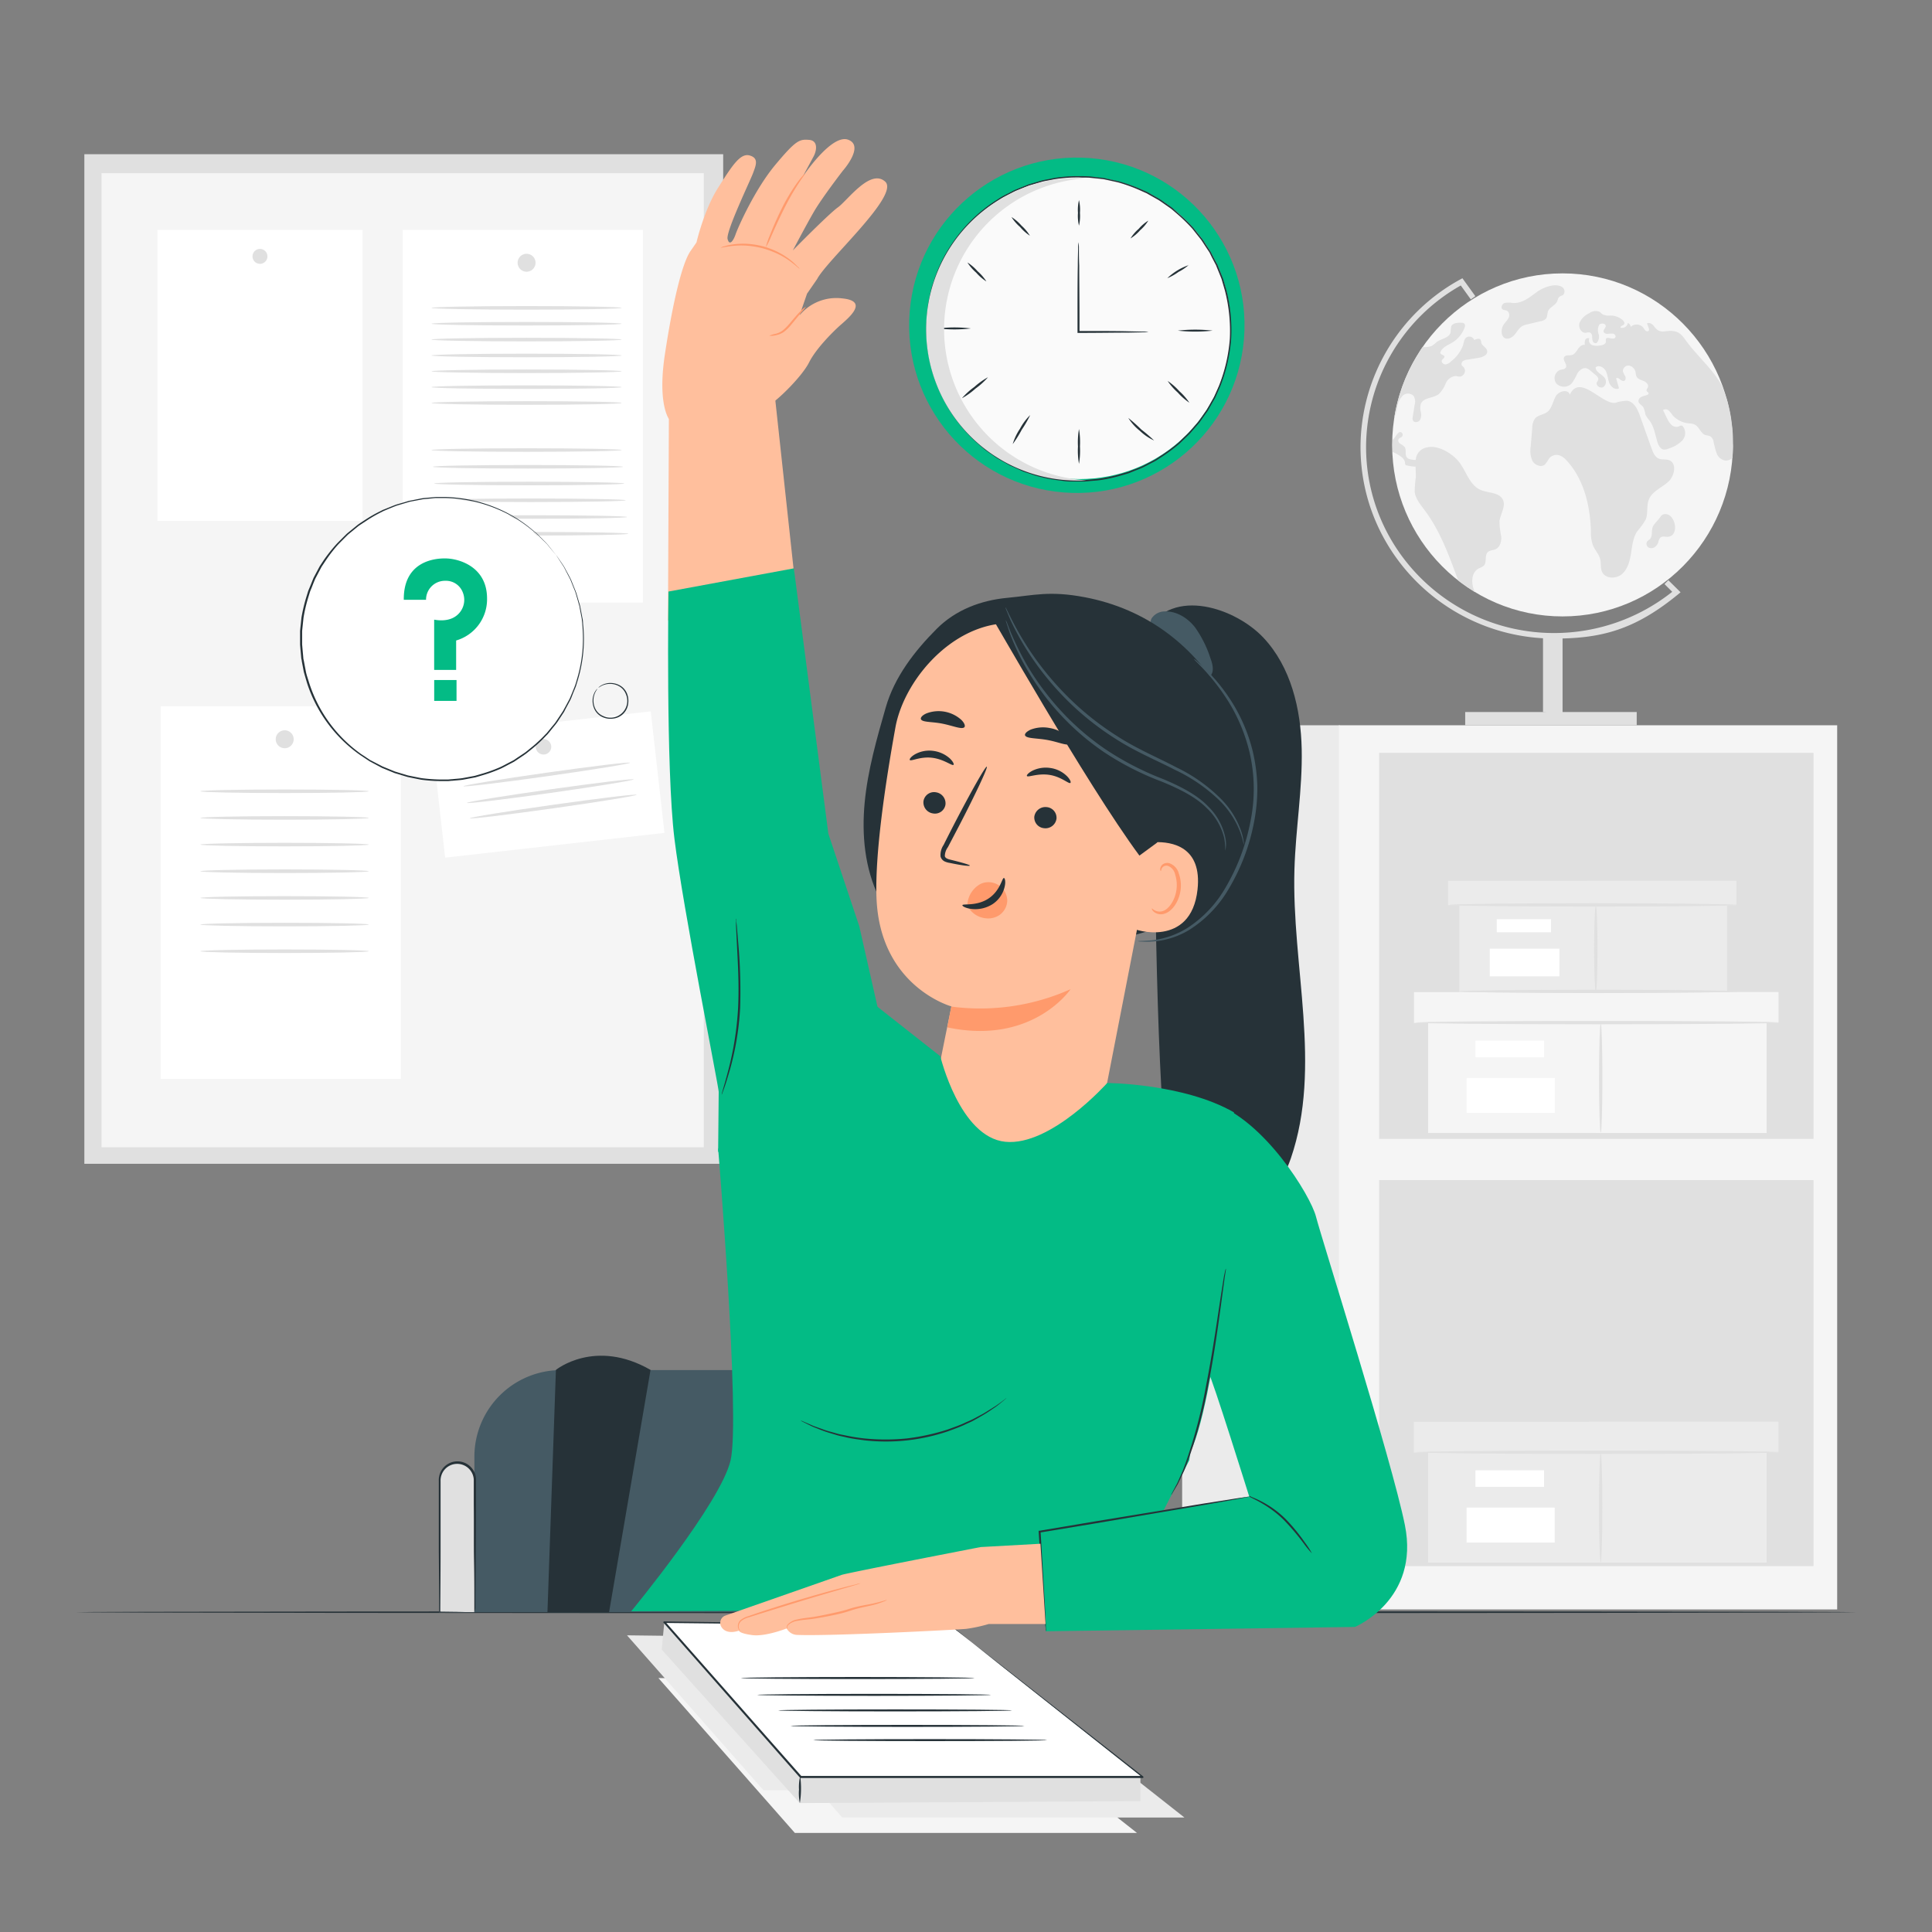 <svg xmlns="http://www.w3.org/2000/svg" viewBox="0 0 500 500"><rect x="0" y="0" width="500" height="500" fill="#808080" stroke="none"/><g id="freepik--background-complete--inject-44"><rect x="305.94" y="187.7" width="40.79" height="228.82" style="fill:#ebebeb"></rect><rect x="346.49" y="187.7" width="128.97" height="228.82" style="fill:#f5f5f5"></rect><rect x="356.91" y="194.84" width="112.43" height="99.9" style="fill:#e0e0e0"></rect><rect x="356.91" y="305.41" width="112.43" height="99.9" style="fill:#e0e0e0"></rect><polygon points="369.6 264.73 369.6 293.21 411.25 293.21 457.19 293.21 457.19 264.73 369.6 264.73" style="fill:#f5f5f5"></polygon><polygon points="365.93 256.77 365.93 264.73 460.25 264.73 460.25 256.77 411.25 256.77 365.93 256.77" style="fill:#f5f5f5"></polygon><polygon points="413.09 293.21 457.19 293.21 457.19 264.73 460.25 264.73 460.25 256.77 411.25 256.77 411.25 263.99 413.09 293.21" style="fill:#f5f5f5"></polygon><rect x="381.85" y="269.32" width="17.76" height="4.29" style="fill:#fff"></rect><rect x="379.56" y="278.97" width="22.81" height="9.05" style="fill:#fff"></rect><path d="M461,264.65c0,.24-21.18.44-47.3.44s-47.3-.2-47.3-.44,21.17-.43,47.3-.43S461,264.41,461,264.65Z" style="fill:#e0e0e0"></path><path d="M414.27,293.1c-.24,0-.44-6.31-.44-14.1s.2-14.11.44-14.11.43,6.32.43,14.11S414.51,293.1,414.27,293.1Z" style="fill:#e0e0e0"></path><polygon points="369.59 375.92 369.59 404.4 411.24 404.4 457.18 404.4 457.18 375.92 369.59 375.92" style="fill:#ebebeb"></polygon><polygon points="365.91 367.96 365.91 375.92 460.24 375.92 460.24 367.96 411.24 367.96 365.91 367.96" style="fill:#ebebeb"></polygon><polygon points="413.07 404.4 457.18 404.4 457.18 375.92 460.24 375.92 460.24 367.96 411.24 367.96 411.24 375.19 413.07 404.4" style="fill:#ebebeb"></polygon><rect x="381.84" y="380.51" width="17.76" height="4.29" style="fill:#fff"></rect><rect x="379.55" y="390.16" width="22.81" height="9.05" style="fill:#fff"></rect><path d="M461,375.84c0,.24-21.18.44-47.3.44s-47.3-.2-47.3-.44,21.17-.43,47.3-.43S461,375.6,461,375.84Z" style="fill:#e0e0e0"></path><path d="M414.26,404.3c-.24,0-.44-6.32-.44-14.11s.2-14.1.44-14.1.43,6.31.43,14.1S414.5,404.3,414.26,404.3Z" style="fill:#e0e0e0"></path><polygon points="377.68 234.25 377.68 256.77 410.6 256.77 446.92 256.77 446.92 234.25 377.68 234.25" style="fill:#ebebeb"></polygon><polygon points="374.77 227.96 374.77 234.25 449.34 234.25 449.34 227.96 410.6 227.96 374.77 227.96" style="fill:#ebebeb"></polygon><polygon points="412.06 256.77 446.92 256.77 446.92 234.25 449.34 234.25 449.34 227.96 410.6 227.96 410.6 233.67 412.06 256.77" style="fill:#ebebeb"></polygon><rect x="387.36" y="237.88" width="14.04" height="3.39" style="fill:#fff"></rect><rect x="385.55" y="245.51" width="18.03" height="7.16" style="fill:#fff"></rect><path d="M449.9,234.19c0,.24-16.74.43-37.39.43s-37.4-.19-37.4-.43,16.74-.44,37.4-.44S449.9,234,449.9,234.19Z" style="fill:#e0e0e0"></path><path d="M413,256.68c-.24,0-.44-5-.44-11.15s.2-11.15.44-11.15.43,5,.43,11.15S413.23,256.68,413,256.68Z" style="fill:#e0e0e0"></path><path d="M449.7,256.57c0,.24-16.12.44-36,.44s-36-.2-36-.44,16.11-.43,36-.43S449.7,256.33,449.7,256.57Z" style="fill:#e0e0e0"></path><polygon points="404.39 184.98 399.33 184.27 399.33 163.97 404.39 164.68 404.39 184.98" style="fill:#e0e0e0"></polygon><path d="M402.21,165.26c-27.63,0-50.11-22.24-50.11-49.58a49.55,49.55,0,0,1,25.81-43.36l.56-.31,3.35,4.64-1.17.84-2.6-3.61a48.12,48.12,0,0,0-24.51,41.8c0,26.55,21.83,48.15,48.67,48.15a49.13,49.13,0,0,0,30.56-10.67l-2-2,1-1,3.16,3.12-.61.51C423,163.08,414.33,165.26,402.21,165.26Z" style="fill:#e0e0e0"></path><rect x="379.19" y="184.27" width="44.39" height="3.43" style="fill:#e0e0e0"></rect><ellipse cx="404.38" cy="115.14" rx="44.09" ry="44.39" style="fill:#f5f5f5"></ellipse><path d="M388.06,134.92c.23-1.93,1.73-3.89.87-5.63-1-1.95-3.8-1.64-5.78-2.51-2.78-1.22-3.64-4.66-5.45-7.1-1.63-2.18-5.42-4.57-8.31-3.91a3.52,3.52,0,0,0-3,3.26l-.26,0c-.78-.08-1.68-.12-2.11-.76s0-1.86-.51-2.59a4,4,0,0,0-1.11-.82c-.37-.27-.69-.77-.46-1.18s.67-.41.92-.72a.71.71,0,0,0,0-.87c-.79-1-1.68,1-2.12,1.43a3.46,3.46,0,0,1-.35.33h0a1.94,1.94,0,0,0,0,.24c0,.26,0,.53,0,.8s0,.53,0,.79,0,.43,0,.65,0,.43,0,.64a7.46,7.46,0,0,1,1.36.67c.85.5,1.81,1.15,1.87,2.14a.75.75,0,0,0,.09.47.61.61,0,0,0,.41.21,12,12,0,0,0,2.24.31c0,.89.07,1.82.06,2.7a30.54,30.54,0,0,0-.3,3.8c.2,1.78,1.44,3.25,2.52,4.69,4.12,5.49,6.34,11.8,8.74,18.25h0c.45.36,1.09.83,1.55,1.16s.69.49,1.07.74.7.46,1.08.7.32.22.59.38c0-.08,0,0,0,0-1-2.12-1-5.07,1.11-6.12a4.94,4.94,0,0,0,1.18-.63c.93-.87.17-2.69,1.1-3.57.52-.48,1.34-.45,2-.74,1.17-.54,1.55-2,1.46-3.32A19.7,19.7,0,0,1,388.06,134.92Z" style="fill:#e0e0e0"></path><path d="M363,102.43a2,2,0,0,1,2.88.09,3,3,0,0,1,.23,2.26c-.16,1-.32,2.06-.49,3.09a1.63,1.63,0,0,0,.05.93c.3.66,1.38.53,1.79-.06a2.83,2.83,0,0,0,.26-2.09,4,4,0,0,1,0-2.15c.7-1.66,3.17-1.41,4.61-2.49a7.86,7.86,0,0,0,1.82-2.77,3.07,3.07,0,0,1,2.53-1.92c.38,0,.75.15,1.12.14a1.5,1.5,0,0,0,1-2.43,2.89,2.89,0,0,1-.49-.5.91.91,0,0,1,.35-1.1,2.6,2.6,0,0,1,1.17-.37l2.82-.45c1-.16,2.38-.7,2.23-1.74s-1.35-1.3-1.53-2.19a2.85,2.85,0,0,0-.12-.66c-.28-.57-1.14-.34-1.69,0a1.37,1.37,0,0,0-2.07-.67c-.56.46-.63,1.27-.83,2a9.46,9.46,0,0,1-3.06,4.13,2.5,2.5,0,0,1-1.48.83c-.58,0-1.19-.59-.93-1.1.19-.35.69-.55.64-.94s-.92-.45-1.09-.92c.34-1.38,1.92-2,3.13-2.69a7.65,7.65,0,0,0,3.21-3.94,1,1,0,0,0,0-.81c-.18-.35-.65-.4-1.05-.4-.93,0-2.1.11-2.44,1a10.45,10.45,0,0,0-.16,1.49c-.33,1.45-2.32,1.61-3.53,2.47a9.29,9.29,0,0,1-1.37,1.06,4.8,4.8,0,0,1-1.85.3c-.11,0-.4,0-.51,0-.38.53-.69,1-1,1.57s-.72,1.17-1.05,1.74a43.27,43.27,0,0,0-3.74,8.55c-.35,1-.64,2.17-.9,3.25s-.45,2.09-.63,3.2a12.14,12.14,0,0,0,.79-2.78A5.15,5.15,0,0,1,363,102.43Z" style="fill:#e0e0e0"></path><path d="M400.08,82.49c.42-.55.3-1.33.57-2,.44-1,1.84-1.43,2.32-2.46.19-.4.23-.89.56-1.18s.67-.3,1-.52a1.34,1.34,0,0,0-.31-2.07c-1.73-1.11-4.91.17-6.4,1.25-1.92,1.39-3.8,3.06-6.36,2.9a5.07,5.07,0,0,0-2.09,0c-.66.25-1.07,1.24-.5,1.66.31.23.76.17,1.12.33a1.42,1.42,0,0,1,.4,1.91c-.32.65-.9,1.14-1.28,1.76a3.26,3.26,0,0,0-.47,2,1.82,1.82,0,0,0,.59,1.29c.8.64,2,.1,2.68-.67s1.14-1.75,2-2.27a5.13,5.13,0,0,1,1.44-.5l3.33-.79A2.39,2.39,0,0,0,400.08,82.49Z" style="fill:#e0e0e0"></path><path d="M448.46,114.8c0-.64,0-1.26,0-1.89s-.06-1.26-.12-1.88-.1-1-.17-1.5-.13-1.13-.22-1.64a40.74,40.74,0,0,0-1-4.44c-.17-.57-.44-1.19-.63-1.75s-.38-1.13-.59-1.69h0c-.23-.42-.46-.83-.72-1.24-2.45-3.88-6-6.92-8.7-10.63-.88-1.21-1.56-2.2-3.12-2.44-2.3-.36-3.46,1-5.1-1.23-.43-.58-1.2-1.13-1.85-.78l.51,1.41a.65.65,0,0,1,0,.31c0,.32-.52.41-.8.23a2.74,2.74,0,0,1-.61-.78,2.26,2.26,0,0,0-3.31-.28,1.27,1.27,0,0,0-.74-1,1.51,1.51,0,0,1-1.89,1.22c-.14-.42.62-.5.89-.86s-.05-.82-.36-1.11a4.83,4.83,0,0,0-3-1.17,4.28,4.28,0,0,1-2.08-.25c-.35-.21-.6-.56-1-.76a2.69,2.69,0,0,0-2.52.4,4.94,4.94,0,0,0-2.55,2.5c-.38,1.16.46,2.73,1.68,2.58a2.42,2.42,0,0,1,.92-.1,1.13,1.13,0,0,1,.67,1.07,3,3,0,0,0,.2,1.3c.21.39.84.59,1.09.22a2.43,2.43,0,0,0,.35-2.24,3,3,0,0,1,.16-2.28c.47-.63,1.8-.43,1.71.35-.06.46-.58.8-.56,1.27s.6.72,1.07.7a5.25,5.25,0,0,1,1.42-.07c.46.11.83.72.5,1.06-.58.66-2.09-.47-2.39.35a2.5,2.5,0,0,0,0,.67c-.05.68-.91.93-1.59,1a3.86,3.86,0,0,1-2-.15,1.28,1.28,0,0,1-.69-1.69.77.77,0,0,0-1.07.39,2.27,2.27,0,0,0-.08,1.27c-.72-.16-1.37.45-1.78,1.06s-.82,1.32-1.52,1.54-1.69-.08-2.06.56c-.48.84.91,1.9.42,2.73-.28.47-.95.45-1.48.6a2.28,2.28,0,0,0-.93,3.54,2.74,2.74,0,0,0,3.88,0,12.58,12.58,0,0,0,1.5-2.6c.51-.85,1.47-1.64,2.43-1.36a3.08,3.08,0,0,1,1,.63l1.4,1.18c.3.25.63.57.6,1s-.27.55-.38.85c-.29.84.93,1.64,1.7,1.18a1.69,1.69,0,0,0,.33-2.36c-.73-1-2.37-1.51-2.33-2.75.84-.68,2.16,0,2.65,1s.5,2.11.91,3.11S418,101,419,100.5l-.75-2.58c.61-.46,1.32.88,2.05.66.45-.14.5-.79.31-1.22A5.67,5.67,0,0,1,420,96.1a1.43,1.43,0,0,1,1.66-1.47,2.17,2.17,0,0,1,1.64,1.8,3.65,3.65,0,0,0,.22,1c.32.67,1.15.88,1.83,1.16s1.41,1,1.12,1.65c-.13.3-.45.58-.33.89s.5.39.5.68-.2.33-.39.41c-.46.19-1,.25-1.4.47a1.26,1.26,0,0,0-.82,1.13c.05.69.88,1,1.28,1.61a8.43,8.43,0,0,1,.55,1.91,7.22,7.22,0,0,0,1.06,1.53c1.15,1.57,1.43,3.6,2,5.47.25.85.71,1.79,1.58,2a2.71,2.71,0,0,0,1.39-.27,8.47,8.47,0,0,0,3.42-2,2.88,2.88,0,0,0,.27-3.67.69.69,0,0,0-.42-.27,1.25,1.25,0,0,0-.66.23,1.86,1.86,0,0,1-1.94-.42,5.31,5.31,0,0,1-1.16-1.74c-.34-.69-.69-1.38-1-2.08a1.22,1.22,0,0,1,1.49.14,7.73,7.73,0,0,1,1,1.25,6.49,6.49,0,0,0,4.4,2.07,4,4,0,0,1,1.24.26c1.23.56,1.59,2.38,2.89,2.77a7.8,7.8,0,0,1,1.11.25,2,2,0,0,1,.93,1.38,21.62,21.62,0,0,0,.82,3.09,2.83,2.83,0,0,0,2.35,1.87,2.41,2.41,0,0,0,1.75-.76c.05-1,.12-2,.12-2.93C448.48,115.2,448.48,115,448.46,114.8Z" style="fill:#e0e0e0"></path><path d="M430.62,133.09c-.65.13-.78.52-1.14,1s-1.13,1.26-1.55,1.89c-.72,1.06-.07,2.71-1,3.6a7.37,7.37,0,0,0-.61.5,1.11,1.11,0,0,0,.22,1.54,1.52,1.52,0,0,0,1.65,0,2.39,2.39,0,0,0,1-1.37,2.39,2.39,0,0,1,.51-1.13c.54-.47,1.38-.12,2.09-.22C434.79,138.51,433.5,132.53,430.62,133.09Z" style="fill:#e0e0e0"></path><path d="M431.65,124.77c1.74-1.5,2.44-4.9.28-5.69-.82-.3-1.76-.06-2.57-.37-1.06-.41-1.56-1.6-1.94-2.67-1-2.81-2-5.61-3-8.42-.61-1.69-1.53-3.65-3.3-3.9a9.74,9.74,0,0,0-3,.52c-3.44.63-9.24-7.7-11.86-2.09-.36-1.53-2.84-1-3.63.4s-1,3.15-2.22,4.09c-1,.71-2.36.76-3.14,1.66a4.08,4.08,0,0,0-.72,2.38c-.13,1.6-.26,3.21-.4,4.81a6.61,6.61,0,0,0,.45,3.8c.64,1.13,2.31,1.76,3.27.89a10.7,10.7,0,0,0,1-1.49,2.49,2.49,0,0,1,2.57-.89,4.41,4.41,0,0,1,2,1.38c4.48,4.83,6.09,11.7,6.29,18.29a10.16,10.16,0,0,0,.48,3.56c.52,1.32,1.61,2.38,1.94,3.76.24,1.05,0,2.22.46,3.2.84,1.82,3.63,1.89,5.14.59s2.05-3.4,2.36-5.37.5-4.06,1.61-5.72a20.3,20.3,0,0,0,2.17-3c.67-1.59.18-3.49.8-5.11C427.47,127.23,429.91,126.28,431.65,124.77Z" style="fill:#e0e0e0"></path><rect x="21.83" y="39.91" width="165.33" height="261.28" style="fill:#e0e0e0"></rect><rect x="26.28" y="44.82" width="155.86" height="252.08" style="fill:#f5f5f5"></rect><rect x="104.22" y="59.5" width="62.15" height="96.44" style="fill:#fff"></rect><path d="M138.6,68a2.32,2.32,0,1,1-2.32-2.32A2.32,2.32,0,0,1,138.6,68Z" style="fill:#e0e0e0"></path><rect x="41.58" y="182.78" width="62.15" height="96.44" style="fill:#fff"></rect><path d="M76,191.31A2.32,2.32,0,1,1,73.64,189,2.32,2.32,0,0,1,76,191.31Z" style="fill:#e0e0e0"></path><rect x="40.74" y="59.5" width="53.08" height="75.31" style="fill:#fff"></rect><path d="M69.21,66.34a1.93,1.93,0,1,1-1.93-1.92A1.93,1.93,0,0,1,69.21,66.34Z" style="fill:#e0e0e0"></path><rect x="113.24" y="187.21" width="57.12" height="31.65" transform="translate(-21.87 17.18) rotate(-6.44)" style="fill:#fff"></rect><path d="M142.66,193.27a2,2,0,1,1-2-2A2,2,0,0,1,142.66,193.27Z" style="fill:#e0e0e0"></path><path d="M95.44,204.78c0,.25-9.76.46-21.8.46s-21.79-.21-21.79-.46,9.75-.46,21.79-.46S95.44,204.52,95.44,204.78Z" style="fill:#e0e0e0"></path><path d="M95.44,211.68c0,.25-9.76.46-21.8.46s-21.79-.21-21.79-.46,9.75-.46,21.79-.46S95.44,211.42,95.44,211.68Z" style="fill:#e0e0e0"></path><path d="M95.44,218.58c0,.25-9.76.46-21.8.46s-21.79-.21-21.79-.46,9.75-.46,21.79-.46S95.44,218.32,95.44,218.58Z" style="fill:#e0e0e0"></path><path d="M95.44,225.48c0,.25-9.76.46-21.8.46s-21.79-.21-21.79-.46S61.6,225,73.64,225,95.44,225.22,95.44,225.48Z" style="fill:#e0e0e0"></path><path d="M95.44,232.38c0,.25-9.76.46-21.8.46s-21.79-.21-21.79-.46,9.75-.46,21.79-.46S95.44,232.12,95.44,232.38Z" style="fill:#e0e0e0"></path><path d="M95.44,239.28c0,.25-9.76.46-21.8.46s-21.79-.21-21.79-.46,9.75-.46,21.79-.46S95.44,239,95.44,239.28Z" style="fill:#e0e0e0"></path><path d="M95.44,246.18c0,.25-9.76.46-21.8.46s-21.79-.21-21.79-.46,9.75-.46,21.79-.46S95.44,245.92,95.44,246.18Z" style="fill:#e0e0e0"></path><path d="M163.09,197.39c0,.25-9.6,1.82-21.52,3.5s-21.61,2.84-21.65,2.59,9.6-1.82,21.52-3.51S163.05,197.13,163.09,197.39Z" style="fill:#e0e0e0"></path><path d="M164,201.7c0,.26-9.59,1.83-21.51,3.51s-21.61,2.84-21.65,2.58,9.6-1.82,21.52-3.5S163.92,201.45,164,201.7Z" style="fill:#e0e0e0"></path><path d="M164.75,205.69c0,.25-9.6,1.82-21.52,3.5s-21.61,2.84-21.65,2.59,9.6-1.82,21.52-3.5S164.71,205.44,164.75,205.69Z" style="fill:#e0e0e0"></path><path d="M160.9,79.68c0,.25-11,.46-24.62.46s-24.63-.21-24.63-.46,11-.47,24.63-.47S160.9,79.42,160.9,79.68Z" style="fill:#e0e0e0"></path><path d="M160.9,83.78c0,.26-11,.46-24.62.46s-24.63-.2-24.63-.46,11-.46,24.63-.46S160.9,83.52,160.9,83.78Z" style="fill:#e0e0e0"></path><path d="M160.9,87.88c0,.26-11,.47-24.62.47s-24.63-.21-24.63-.47,11-.46,24.63-.46S160.9,87.63,160.9,87.88Z" style="fill:#e0e0e0"></path><path d="M160.9,92c0,.25-11,.46-24.62.46s-24.63-.21-24.63-.46,11-.47,24.63-.47S160.9,91.73,160.9,92Z" style="fill:#e0e0e0"></path><path d="M160.9,96.09c0,.25-11,.46-24.62.46s-24.63-.21-24.63-.46,11-.47,24.63-.47S160.9,95.83,160.9,96.09Z" style="fill:#e0e0e0"></path><path d="M160.9,100.19c0,.26-11,.46-24.62.46s-24.63-.2-24.63-.46,11-.46,24.63-.46S160.9,99.94,160.9,100.19Z" style="fill:#e0e0e0"></path><path d="M160.9,104.29c0,.26-11,.47-24.62.47s-24.63-.21-24.63-.47,11-.46,24.63-.46S160.9,104,160.9,104.29Z" style="fill:#e0e0e0"></path><path d="M160.9,116.47c0,.25-11,.46-24.62.46s-24.63-.21-24.63-.46,11-.46,24.63-.46S160.9,116.21,160.9,116.47Z" style="fill:#e0e0e0"></path><path d="M161.25,120.8c0,.26-11,.46-24.63.46s-24.62-.2-24.62-.46,11-.46,24.62-.46S161.25,120.55,161.25,120.8Z" style="fill:#e0e0e0"></path><path d="M161.59,125.13c0,.26-11,.47-24.62.47s-24.62-.21-24.62-.47,11-.46,24.62-.46S161.59,124.88,161.59,125.13Z" style="fill:#e0e0e0"></path><path d="M161.94,129.47c0,.25-11,.46-24.62.46s-24.63-.21-24.63-.46,11-.46,24.63-.46S161.94,129.21,161.94,129.47Z" style="fill:#e0e0e0"></path><path d="M162.29,133.8c0,.26-11,.46-24.63.46s-24.62-.2-24.62-.46,11-.46,24.62-.46S162.29,133.55,162.29,133.8Z" style="fill:#e0e0e0"></path><path d="M162.63,138.13c0,.26-11,.47-24.62.47s-24.62-.21-24.62-.47,11-.46,24.62-.46S162.63,137.88,162.63,138.13Z" style="fill:#e0e0e0"></path></g><g id="freepik--Table--inject-44"><path d="M480.46,417.23c0,.14-103.19.26-230.45.26s-230.47-.12-230.47-.26S122.7,417,250,417,480.46,417.08,480.46,417.23Z" style="fill:#263238"></path></g><g id="freepik--speech-bubble--inject-44"><circle cx="114.37" cy="165.38" r="36.36" transform="translate(-60.92 263.9) rotate(-84.67)" style="fill:#fff"></circle><path d="M154.64,178.23s-.25.31-.57.93a4.9,4.9,0,0,0-.43,2.87,4.5,4.5,0,0,0,.71,1.86,4,4,0,0,0,1.76,1.43,4.36,4.36,0,0,0,5.86-5.7,4,4,0,0,0-1.38-1.79,4.6,4.6,0,0,0-1.85-.77,4.9,4.9,0,0,0-2.87.35c-.64.3-.92.58-1,.55a.92.92,0,0,1,.21-.2,1.33,1.33,0,0,1,.27-.22,2.22,2.22,0,0,1,.41-.24,4.74,4.74,0,0,1,3-.48,4.87,4.87,0,0,1,2,.78,4.21,4.21,0,0,1,1.51,1.91,5,5,0,0,1,.29,2.66,4.38,4.38,0,0,1-3.9,3.8,4.93,4.93,0,0,1-2.66-.36,4.26,4.26,0,0,1-1.87-1.56,4.91,4.91,0,0,1-.72-2,4.77,4.77,0,0,1,.55-3,4,4,0,0,1,.26-.4c.08-.11.16-.2.22-.27A1.81,1.81,0,0,1,154.64,178.23Z" style="fill:#263238"></path><path d="M143.91,143.64s-.14-.15-.39-.45l-1.12-1.34-.81-1c-.32-.35-.7-.7-1.1-1.09s-.82-.82-1.28-1.27a6,6,0,0,0-.74-.67l-.83-.66a34.8,34.8,0,0,0-9-5.43A36.39,36.39,0,0,0,115,128.89h-2c-.66,0-1.33.12-2,.17l-1,.09a7.28,7.28,0,0,0-1,.14l-2.06.39c-.35.07-.7.12-1,.2l-1,.3-2.1.62c-.7.23-1.37.54-2.07.81l-1,.42-.52.22-.5.26a34.68,34.68,0,0,0-4,2.31c-.64.44-1.33.85-2,1.33l-1.87,1.53c-.31.27-.64.51-.94.79l-.87.87c-.57.59-1.18,1.16-1.74,1.78a38.85,38.85,0,0,0-3.07,4l-.71,1.07c-.12.18-.24.36-.35.54l-.31.58-1.22,2.31c-.37.79-.68,1.62-1,2.44-.16.41-.36.81-.49,1.24l-.39,1.28a40.15,40.15,0,0,0-1.24,5.28c-.1.91-.19,1.83-.29,2.75l-.07.69c0,.23,0,.46,0,.69v2.8l.12,1.4.13,1.4.06.71c0,.23.09.46.13.7.17.93.35,1.86.53,2.8s.53,1.84.8,2.76A36,36,0,0,0,93.4,195.11l2.4,1.59L98.32,198l.63.33.65.27,1.31.54,1.3.53,1.34.41,1.34.4.66.2.68.14,2.7.54a41.39,41.39,0,0,0,5.42.38h1.34c.45,0,.89-.07,1.33-.09.88-.09,1.77-.14,2.63-.26l2.57-.48.64-.12.63-.18,1.23-.36a37.38,37.38,0,0,0,4.76-1.73c.76-.35,1.48-.76,2.22-1.14l1.09-.57c.35-.19.68-.44,1-.66l2-1.33c.65-.46,1.24-1,1.86-1.48a34.25,34.25,0,0,0,3.4-3.17l.4-.4c.13-.14.24-.29.37-.44l.71-.87c.46-.59,1-1.14,1.39-1.74l1.21-1.82c.2-.3.4-.6.59-.9l.51-.93,1-1.86a6.69,6.69,0,0,0,.44-.94l.39-.94c.25-.63.52-1.25.75-1.87s.39-1.26.58-1.88a36.31,36.31,0,0,0,1.32-13.85c0-.51-.08-1-.13-1.51l-.27-1.44c-.09-.47-.17-.93-.26-1.39,0-.22-.07-.45-.13-.67s-.12-.43-.19-.64c-.24-.85-.48-1.66-.7-2.43s-.57-1.47-.82-2.15l-.4-1a6.29,6.29,0,0,0-.41-.91c-.29-.57-.57-1.11-.83-1.6s-.48-1-.72-1.37l-.7-1.07-.95-1.47-.31-.5.34.48,1,1.45.71,1.07c.25.4.47.87.74,1.36s.55,1,.85,1.6a6.32,6.32,0,0,1,.42.91l.4,1c.26.68.59,1.38.84,2.15l.72,2.44c.06.21.13.43.19.65s.09.44.14.67c.08.45.17.92.26,1.39s.18,1,.28,1.45.09,1,.14,1.52a36.68,36.68,0,0,1-1.28,13.93q-.28.93-.57,1.89c-.23.63-.51,1.25-.76,1.88l-.39,1a8,8,0,0,1-.43.94l-1,1.87c-.17.32-.33.64-.51,1l-.6.91-1.21,1.83c-.43.61-.93,1.16-1.4,1.76l-.71.88c-.13.14-.24.3-.37.44l-.41.41a34.55,34.55,0,0,1-3.41,3.19c-.62.5-1.22,1-1.88,1.5l-2,1.35c-.34.22-.67.46-1,.66l-1.1.58c-.74.38-1.47.79-2.23,1.15a38.61,38.61,0,0,1-4.8,1.75l-1.25.37-.62.18-.65.12-2.59.49c-.88.12-1.77.17-2.66.26-.44,0-.89.1-1.34.09h-1.35a40.29,40.29,0,0,1-5.46-.37l-2.73-.55-.69-.14-.67-.2-1.35-.41-1.35-.4-1.32-.54-1.31-.54-.67-.27-.63-.34L95.62,197l-2.42-1.61a36.4,36.4,0,0,1-13.76-18.69q-.41-1.41-.81-2.79c-.18-1-.36-1.89-.53-2.83,0-.24-.09-.47-.13-.71l-.06-.71-.13-1.42-.12-1.41V164c0-.24,0-.47,0-.7l.07-.7c.1-.93.2-1.85.29-2.77a42.47,42.47,0,0,1,1.26-5.32l.4-1.3c.12-.43.33-.83.49-1.25.35-.82.66-1.66,1-2.46l1.24-2.33.31-.58c.11-.18.24-.36.35-.54l.72-1.09A41.78,41.78,0,0,1,87,140.9c.57-.62,1.18-1.19,1.76-1.79l.88-.87c.3-.29.63-.53.94-.79l1.89-1.54c.64-.49,1.33-.9,2-1.35a34.31,34.31,0,0,1,4.06-2.31L99,132c.17-.08.36-.14.53-.21l1.06-.43c.7-.27,1.38-.58,2.09-.81l2.11-.61,1-.31,1.06-.2L109,129a8.78,8.78,0,0,1,1-.13l1-.09c.69-.05,1.36-.13,2-.16h2a36.6,36.6,0,0,1,13.68,2.91,34.63,34.63,0,0,1,9,5.51l.82.67a6,6,0,0,1,.74.67l1.28,1.29c.39.4.77.75,1.08,1.11s.57.7.81,1l1.09,1.36Z" style="fill:#263238"></path><path d="M104.5,155.23h5.76a4.89,4.89,0,0,1,5-4.92,4.65,4.65,0,0,1,4.51,3,5.16,5.16,0,0,1-.41,4.67c-1,1.61-3.11,3.07-7,2.39v13h5.69v-7.61a11.11,11.11,0,0,0,8-10.86c0-8.42-7.55-10.38-10.79-10.38C112.81,144.47,104.39,145.07,104.5,155.23Z" style="fill:#03BB85"></path><rect x="112.37" y="175.99" width="5.78" height="5.4" style="fill:#03BB85"></rect></g><g id="freepik--Clock--inject-44"><circle cx="278.93" cy="85.27" r="43.26" transform="matrix(0.08, -1, 1, 0.08, 171.1, 356.29)" style="fill:#03BB85"></circle><circle cx="279.39" cy="84.84" r="39.15" transform="translate(21.84 222.4) rotate(-45)" style="fill:#fafafa"></circle><path d="M239.84,82.49s0,.22,0,.64V85c0,.41,0,.88,0,1.38s.1,1.06.14,1.66.12,1.24.18,1.93.25,1.41.37,2.18a37.66,37.66,0,0,0,3.67,10.72,39,39,0,0,0,9.22,11.76L255,116c.57.43,1.17.83,1.77,1.25a21.63,21.63,0,0,0,1.83,1.23l2,1.11,1,.56,1.06.46,2.15,1c.73.3,1.5.51,2.26.77a20.17,20.17,0,0,0,2.33.69,37.63,37.63,0,0,0,4.91.9c.84.08,1.69.22,2.55.26l2.59,0c.44,0,.88,0,1.31,0l1.32-.11c.88-.09,1.77-.14,2.66-.26a41.42,41.42,0,0,0,5.31-1.19l1.33-.39c.22-.06.45-.12.67-.2l.64-.26,2.61-1c.85-.4,1.68-.86,2.53-1.3.42-.23.86-.42,1.26-.68l1.2-.79a43,43,0,0,0,4.69-3.47c.7-.69,1.41-1.37,2.13-2.06l.53-.52.49-.56,1-1.14,1-1.15.87-1.23.87-1.24.44-.63c.13-.21.25-.44.38-.66l1.51-2.67,1.25-2.82a42.07,42.07,0,0,0,2.83-12.2A41.88,41.88,0,0,0,317,75.17l-.87-3c-.38-.95-.76-1.9-1.15-2.84l-.28-.71-.36-.68-.7-1.34L313,65.3,312.13,64l-.82-1.26-.41-.62-.46-.59c-.62-.77-1.23-1.55-1.84-2.32a45.8,45.8,0,0,0-4.19-4.06l-1.09-.93c-.37-.32-.78-.56-1.16-.85-.79-.53-1.55-1.11-2.34-1.61l-2.45-1.38-.6-.35-.64-.28-1.26-.57a43.15,43.15,0,0,0-5.12-1.87c-.86-.24-1.74-.4-2.6-.6l-1.29-.28c-.43-.09-.87-.12-1.3-.17L282,46c-.86-.07-1.71,0-2.56-.07a37.25,37.25,0,0,0-5,.25,21,21,0,0,0-2.4.38c-.79.16-1.59.27-2.35.47l-2.25.66-1.12.32-1.06.42-2.1.85c-.69.26-1.32.66-2,1s-1.29.66-1.91,1l-1.78,1.15a39.2,39.2,0,0,0-10.68,10.46,37.54,37.54,0,0,0-5,10.14,19.22,19.22,0,0,0-.65,2.11c-.16.68-.3,1.31-.43,1.9s-.27,1.12-.36,1.62-.12,1-.17,1.37c-.1.81-.18,1.43-.23,1.86s-.1.63-.1.63,0-.22,0-.64.11-1,.2-1.86q.06-.61.15-1.38c.07-.5.21-1,.33-1.63s.26-1.23.41-1.91a21.64,21.64,0,0,1,.64-2.12,37,37,0,0,1,5-10.23,39.23,39.23,0,0,1,10.71-10.58L259.11,51c.62-.36,1.28-.68,1.92-1s1.3-.73,2-1l2.11-.85,1.07-.43,1.12-.33,2.28-.67c.77-.2,1.57-.31,2.36-.48a19.53,19.53,0,0,1,2.43-.39,36.14,36.14,0,0,1,5-.26c.86,0,1.72,0,2.59.06l2.6.31c.44,0,.88.08,1.31.16l1.31.29c.87.2,1.76.36,2.63.6A43.94,43.94,0,0,1,295,48.85l1.28.57c.21.1.43.18.64.29l.61.34,2.48,1.4c.8.51,1.57,1.08,2.36,1.63a14,14,0,0,1,1.17.85l1.11,1a44.19,44.19,0,0,1,4.24,4.1q.93,1.16,1.86,2.34l.47.59.42.63.82,1.27.83,1.27.71,1.35.71,1.37.36.68.29.71,1.16,2.88c.29,1,.59,2,.88,3a42.16,42.16,0,0,1,1.22,12.61A42,42,0,0,1,315.79,100l-1.26,2.86-1.53,2.7-.38.67-.44.63-.89,1.25-.88,1.25-1,1.15-1,1.15-.5.58-.54.52-2.15,2.08a45.3,45.3,0,0,1-4.74,3.51l-1.22.79c-.4.26-.85.46-1.27.69-.86.43-1.7.91-2.56,1.3l-2.64,1.06-.65.27-.67.2-1.34.39a41.36,41.36,0,0,1-5.37,1.19c-.9.12-1.8.17-2.69.25l-1.33.12c-.44,0-.89,0-1.33,0l-2.62,0c-.86,0-1.71-.18-2.56-.27a38.1,38.1,0,0,1-5-.92,21.15,21.15,0,0,1-2.35-.7c-.76-.27-1.54-.48-2.28-.78l-2.17-1-1.06-.47-1-.57-2-1.12c-.66-.36-1.24-.84-1.85-1.24s-1.2-.84-1.77-1.27l-1.62-1.39A39.16,39.16,0,0,1,244,103a37.58,37.58,0,0,1-3.62-10.8A21.06,21.06,0,0,1,240,90c-.05-.69-.11-1.34-.16-1.94s-.1-1.16-.11-1.66,0-1,0-1.39c0-.81,0-1.44.05-1.87S239.84,82.49,239.84,82.49Z" style="fill:#263238"></path><path d="M297.22,85.91a8.54,8.54,0,0,1-1.39.09l-3.83.08c-3.25,0-7.77.08-12.88.08h-.26v-2.8c0-5.71,0-10.87.08-14.61,0-1.8.06-3.29.08-4.43a9.15,9.15,0,0,1,.1-1.62,10.57,10.57,0,0,1,.1,1.62c0,1.14,0,2.63.08,4.43,0,3.74.07,8.9.07,14.61v2.55l-.25-.25c5.11,0,9.63,0,12.88.08l3.83.08A8.54,8.54,0,0,1,297.22,85.91Z" style="fill:#263238"></path><path d="M279.24,51.79a11,11,0,0,1,.25,3.3,11.09,11.09,0,0,1-.25,3.31,10.88,10.88,0,0,1-.26-3.31A10.84,10.84,0,0,1,279.24,51.79Z" style="fill:#263238"></path><path d="M297.18,57.1a10.74,10.74,0,0,1-2.12,2.49,10.74,10.74,0,0,1-2.49,2.12,10.64,10.64,0,0,1,2.13-2.49A10.58,10.58,0,0,1,297.18,57.1Z" style="fill:#263238"></path><path d="M307.67,68.56A13.26,13.26,0,0,1,305,70.37,14,14,0,0,1,302.1,72a14.73,14.73,0,0,1,5.57-3.39Z" style="fill:#263238"></path><path d="M313.82,85.57a40.81,40.81,0,0,1-9,0,39.25,39.25,0,0,1,9,0Z" style="fill:#263238"></path><path d="M251.27,85a36.42,36.42,0,0,1-8.52,0,35,35,0,0,1,8.52,0Z" style="fill:#263238"></path><path d="M255.69,97.63a18.3,18.3,0,0,1-3.22,2.92,18.17,18.17,0,0,1-3.53,2.52,18.45,18.45,0,0,1,3.21-2.92A18.79,18.79,0,0,1,255.69,97.63Z" style="fill:#263238"></path><path d="M266.61,107.42a28.19,28.19,0,0,1-2.19,3.8,29.49,29.49,0,0,1-2.33,3.72,14.38,14.38,0,0,1,1.89-4A14.3,14.3,0,0,1,266.61,107.42Z" style="fill:#263238"></path><path d="M279.24,120.05a20,20,0,0,1-.26-4.51,20,20,0,0,1,.26-4.51,20.42,20.42,0,0,1,.25,4.51A20.35,20.35,0,0,1,279.24,120.05Z" style="fill:#263238"></path><path d="M298.68,114A13.21,13.21,0,0,1,295,111.5a13.35,13.35,0,0,1-3-3.34,41.58,41.58,0,0,1,3.37,3A40.43,40.43,0,0,1,298.68,114Z" style="fill:#263238"></path><path d="M307.81,104.22a15.7,15.7,0,0,1-3-2.63,15.42,15.42,0,0,1-2.62-3,16.19,16.19,0,0,1,3,2.63A15.7,15.7,0,0,1,307.81,104.22Z" style="fill:#263238"></path><path d="M255.28,72.84a12.06,12.06,0,0,1-2.64-2.28,12,12,0,0,1-2.27-2.63A12,12,0,0,1,253,70.2,12.06,12.06,0,0,1,255.28,72.84Z" style="fill:#263238"></path><path d="M266.54,61A11.39,11.39,0,0,1,264,58.75a11.44,11.44,0,0,1-2.23-2.58,11.71,11.71,0,0,1,2.59,2.22A11.69,11.69,0,0,1,266.54,61Z" style="fill:#263238"></path><path d="M244.33,85.22a39.14,39.14,0,0,1,36.82-39.07c-.77,0-1.54-.08-2.32-.08a39.15,39.15,0,1,0,0,78.3c.78,0,1.55,0,2.32-.07A39.16,39.16,0,0,1,244.33,85.22Z" style="fill:#e0e0e0"></path></g><g id="freepik--Sheets--inject-44"><polygon points="244.53 435.19 170.4 434.28 205.71 474.36 294.25 474.36 244.53 435.19" style="fill:#f5f5f5"></polygon><polygon points="256.81 431.22 182.69 430.3 217.99 470.38 306.54 470.38 256.81 431.22" style="fill:#ebebeb"></polygon><polygon points="236.39 424.13 162.27 423.22 197.57 463.3 286.12 463.3 236.39 424.13" style="fill:#ebebeb"></polygon><polygon points="171.92 419.85 171.25 426.92 206.96 466.63 295.14 466.13 295.14 459.93 171.92 419.85" style="fill:#e0e0e0"></polygon><polygon points="246.04 420.76 171.92 419.85 207.22 459.93 295.77 459.93 246.04 420.76" style="fill:#fff"></polygon><path d="M246,420.76l.92.69,2.66,2.05,10.1,7.88,36.18,28.38a.21.21,0,0,1,0,.31.23.23,0,0,1-.17.08l-76.39,0H207.22a.22.22,0,0,1-.19-.09L171.75,420a.22.22,0,0,1,0-.32.22.22,0,0,1,.15-.06l53.69.76,15.1.25,4,.08,1,0,.34,0a2.37,2.37,0,0,1-.35,0h-5l-15.11-.13-53.63-.56.17-.38,35.32,40.06-.19-.09h12.16l76.39,0-.14.39-36-28.49-10-8-2.63-2.12C246.34,421,246,420.76,246,420.76Z" style="fill:#263238"></path><path d="M271,450.34c0,.15-13.55.26-30.26.26s-30.27-.11-30.27-.26,13.55-.26,30.27-.26S271,450.2,271,450.34Z" style="fill:#263238"></path><path d="M265.13,446.66c0,.15-13.55.26-30.26.26s-30.27-.11-30.27-.26,13.55-.26,30.27-.26S265.13,446.52,265.13,446.66Z" style="fill:#263238"></path><path d="M261.93,442.65c0,.14-13.55.26-30.27.26s-30.27-.12-30.27-.26,13.55-.26,30.27-.26S261.93,442.5,261.93,442.65Z" style="fill:#263238"></path><path d="M256.48,438.63c0,.14-13.55.26-30.26.26s-30.27-.12-30.27-.26,13.55-.26,30.27-.26S256.48,438.49,256.48,438.63Z" style="fill:#263238"></path><path d="M252.25,434.28c0,.14-13.55.26-30.26.26s-30.27-.12-30.27-.26S205.27,434,222,434,252.25,434.14,252.25,434.28Z" style="fill:#263238"></path><path d="M207,466.63a12.23,12.23,0,0,1-.22-3.49,11.81,11.81,0,0,1,.31-3.49,24,24,0,0,1-.09,7Z" style="fill:#263238"></path></g><g id="freepik--Character--inject-44"><path d="M122.77,417.23V377a22.43,22.43,0,0,1,22.43-22.42h123A22.43,22.43,0,0,1,290.6,377L290,417.23Z" style="fill:#455a64"></path><path d="M122.77,417.23h-9.11V383.17a4.56,4.56,0,0,1,4.56-4.56h0a4.56,4.56,0,0,1,4.55,4.56Z" style="fill:#e0e0e0"></path><path d="M122.77,417.23s0-.09,0-.26l0-.71c0-.66,0-1.56,0-2.7,0-2.36,0-5.71-.09-9.83s0-9.05-.07-14.49c0-1.37,0-2.76,0-4.19,0-.7,0-1.45,0-2.14a4.23,4.23,0,0,0-.62-2,4.3,4.3,0,0,0-7.29-.09,4.43,4.43,0,0,0-.68,2.53v2.76c0,1.82,0,3.61,0,5.36,0,3.5,0,6.84,0,10,0,6.24-.06,11.63-.08,15.77l-.15-.16,6.67.09,1.8,0,.64,0a3.83,3.83,0,0,1-.58,0l-1.76,0-6.77.08h-.16v-.16c0-4.14,0-9.53-.07-15.77,0-3.13,0-6.47,0-10v-8.12a4.82,4.82,0,0,1,4.95-5,4.81,4.81,0,0,1,4,2.32,4.59,4.59,0,0,1,.69,2.21c0,.76,0,1.47,0,2.19,0,1.44,0,2.85,0,4.23,0,5.49-.05,10.43-.07,14.6s-.07,7.44-.09,9.8c0,1.11,0,2,0,2.63A5.43,5.43,0,0,1,122.77,417.23Z" style="fill:#263238"></path><path d="M299.07,417.23H290V383.17a4.56,4.56,0,0,1,4.55-4.56h0a4.56,4.56,0,0,1,4.56,4.56Z" style="fill:#e0e0e0"></path><path d="M141.68,417.23l2.19-62.7s10.11-8.26,24.49,0l-10.73,62.7Z" style="fill:#263238"></path><path d="M172.87,160.53l.24-53,27.4-5.24L206,153S191.72,176.91,172.87,160.53Z" style="fill:#ffbf9d"></path><path d="M173.14,108.46s-3-3.85-1.09-16.59,4.36-23.55,6.63-26.86l1.57-2.27s1.92-8.37,5.58-14.13,5.76-9.07,8.2-8.37,1.57,2.61.87,4.53-7.1,15.18-6.6,17.1,1.54.35,2.07-1.22,4.88-11.52,10.29-18,6.28-6.63,8.72-6.45,2,2.88,1.08,4.47l-2.8,5.19s7.48-11.31,11.84-9.7-1.4,8.06-1.4,8.06-5.4,7-7.5,10.64-5.41,9.94-5.41,9.94,9.25-9.42,11.69-11.16,8.38-10.12,12.21-6.63-15,20.22-17.61,25.2L208.86,76l-1.92,5.58a12.37,12.37,0,0,1,11-4.36c7.33.7,1.22,5.41-.7,7.15s-6.1,5.93-7.85,9.42-7.88,9.65-10.64,11.27-9.07,3.4-9.07,3.4Z" style="fill:#ffbf9d"></path><path d="M206.91,69.54c-.07.06-.92-.84-2.53-2a20.77,20.77,0,0,0-3-1.79,24.39,24.39,0,0,0-4-1.49,23.93,23.93,0,0,0-4.18-.69,21.45,21.45,0,0,0-3.46.06c-2,.2-3.16.55-3.19.46a2.88,2.88,0,0,1,.82-.32,14.42,14.42,0,0,1,2.32-.51,19.26,19.26,0,0,1,3.53-.17,22.22,22.22,0,0,1,4.29.67,21.25,21.25,0,0,1,4,1.56,19.78,19.78,0,0,1,3,1.92,14.2,14.2,0,0,1,1.75,1.61C206.74,69.27,206.94,69.51,206.91,69.54Z" style="fill:#ff9a6c"></path><path d="M208.31,45c.07,0-.68,1-1.75,2.63a67.91,67.91,0,0,0-3.75,6.62c-1.34,2.67-2.43,5.14-3.23,6.92A19.85,19.85,0,0,1,198.2,64a17.63,17.63,0,0,1,1-3c.72-1.82,1.76-4.33,3.1-7a47.66,47.66,0,0,1,3.92-6.59,23.29,23.29,0,0,1,1.44-1.83C208.07,45.14,208.28,44.92,208.31,45Z" style="fill:#ff9a6c"></path><path d="M208.58,79.39a10.23,10.23,0,0,1-1.16,1.41c-.86,1.06-1.79,2.18-2.8,3.41a10.72,10.72,0,0,1-1.8,1.72,5.21,5.21,0,0,1-1.89.79,5,5,0,0,1-1.85.16,9.46,9.46,0,0,1,1.76-.52,5.28,5.28,0,0,0,1.7-.82,12.6,12.6,0,0,0,1.69-1.67c1.1-1.3,2.11-2.52,2.92-3.32A4.76,4.76,0,0,1,208.58,79.39Z" style="fill:#ff9a6c"></path><path d="M335,225c.3-10.4,2.1-20.73,1.88-31.13s-2.79-21.27-9.92-28.85-23.39-13.27-30.14-1.89v6c2.68,40.15,1.56,80.9,4.24,121.05.35,5.28,4.55,10.11,6.87,14.87s7.06,8.71,12.34,8.48c6.91-.31,11.56-7.24,13.81-13.78C342.21,276,334.25,250,335,225Z" style="fill:#263238"></path><path d="M313.25,170.32a29.14,29.14,0,0,0-4-8c-1.85-2.33-4.63-4.13-7.61-4.08a4.11,4.11,0,0,0-3.6,1.79c-.68,1.22,0,3.13,1.4,3.26l.25.3c2.6,3.24,5.26,6.44,8,9.57a8.23,8.23,0,0,0,2.34,2.07,2.81,2.81,0,0,0,3-.12C314.35,174.07,313.87,171.94,313.25,170.32Z" style="fill:#455a64"></path><path d="M317.31,181.38c-8.06-14.24-20.54-23.79-36.63-26.83-9.07-1.72-13.16-.47-20,.17s-13.38,3.13-18.24,8c-5.78,5.79-10.95,12.5-13.21,20.36-2.32,8.08-4.65,16.21-5.45,24.58s0,17.07,3.72,24.61l20.39,7.27c11.54,2.39,23.24,4.79,35,4.09s23.79-4.89,31.55-13.76C325.2,217.56,325.38,195.63,317.31,181.38Z" style="fill:#263238"></path><path d="M298.64,178l-26.1-16-7.46-.41c-16.48-2.77-31,13.43-33.36,26.75-2.67,14.8-5.35,33-4.87,44.29,1,22.78,19.38,27.83,19.38,27.83s-2.4,11.64-3.81,19l11.85,28.06,31.57-23.78,18.91-97A7.91,7.91,0,0,0,298.64,178Z" style="fill:#ffbf9d"></path><path d="M260.67,233.23a4.74,4.74,0,0,0-1.12-3.16,4.85,4.85,0,0,0-5.74-1.33,6.5,6.5,0,0,0-3.46,5.59h0a5.86,5.86,0,0,0,3.75,3.13,6.57,6.57,0,0,0,.77.16,5.25,5.25,0,0,0,3.76-.79A4.71,4.71,0,0,0,260.67,233.23Z" style="fill:#ff9a6c"></path><path d="M239,207.3a2.88,2.88,0,0,0,2.43,3.21,2.75,2.75,0,0,0,3.25-2.24,2.89,2.89,0,0,0-2.42-3.22A2.77,2.77,0,0,0,239,207.3Z" style="fill:#263238"></path><path d="M235.46,196.68c.31.42,2.67-.94,5.76-.57s5.17,2.17,5.55,1.83c.18-.15-.11-.86-1-1.7a8,8,0,0,0-4.38-1.93,7.59,7.59,0,0,0-4.64.93C235.71,195.86,235.31,196.5,235.46,196.68Z" style="fill:#263238"></path><path d="M251,224c0-.17-1.84-.73-4.9-1.48-.78-.18-1.51-.42-1.58-1a4,4,0,0,1,.8-2.28l3-5.73c4.23-8.17,7.39-14.92,7.06-15.09s-4,6.32-8.25,14.49q-1.55,3-2.94,5.78a4.61,4.61,0,0,0-.77,3,2,2,0,0,0,1.17,1.3,5.14,5.14,0,0,0,1.31.35C249,224,251,224.22,251,224Z" style="fill:#263238"></path><path d="M246.2,260.5A57.22,57.22,0,0,0,277.07,256s-9.77,14.57-31.91,9.88Z" style="fill:#ff9a6c"></path><path d="M259.82,227.23c-.5-.09-.9,3.26-4,5.31s-6.67,1.26-6.75,1.73c-.07.2.72.74,2.23.95a8.36,8.36,0,0,0,5.61-1.25A7.35,7.35,0,0,0,260,229.5C260.33,228.11,260.05,227.24,259.82,227.23Z" style="fill:#263238"></path><path d="M238.35,186.16c.43.81,2.85.58,5.58,1.13s4.94,1.54,5.63.93c.31-.3.09-1.07-.78-1.93a8.79,8.79,0,0,0-9-1.67C238.63,185.12,238.16,185.76,238.35,186.16Z" style="fill:#263238"></path><path d="M273.42,211.88a2.88,2.88,0,0,1-3.19,2.46,2.78,2.78,0,0,1-2.55-3,2.9,2.9,0,0,1,3.2-2.46A2.77,2.77,0,0,1,273.42,211.88Z" style="fill:#263238"></path><path d="M277,202.62c-.41.32-2.33-1.61-5.4-2.08s-5.56.72-5.83.29c-.14-.19.33-.8,1.42-1.37a7.88,7.88,0,0,1,4.74-.69,7.57,7.57,0,0,1,4.22,2.12C277,201.76,277.24,202.48,277,202.62Z" style="fill:#263238"></path><path d="M276.89,192.51c-.71.6-3-.49-5.81-1s-5.34-.34-5.78-1.16c-.19-.39.3-1,1.45-1.53a9,9,0,0,1,4.91-.41,8.79,8.79,0,0,1,4.43,2.12C277,191.44,277.21,192.21,276.89,192.51Z" style="fill:#263238"></path><path d="M294.54,223.4c.2-1.67,2.58-5.37,4.25-5.44,4.47-.17,12.35,1.1,11.13,12.26-1.67,15.26-16.65,10.44-16.63,10S293.86,229.15,294.54,223.4Z" style="fill:#ffbf9d"></path><path d="M298.11,235.1c.08,0,.25.22.67.47a2.69,2.69,0,0,0,2,.26c1.67-.41,3.31-2.82,3.69-5.57a8.85,8.85,0,0,0-.33-3.88,3.07,3.07,0,0,0-1.78-2.26,1.37,1.37,0,0,0-1.65.55c-.25.41-.18.72-.27.74s-.3-.29-.1-.91a1.71,1.71,0,0,1,.7-.89,2.06,2.06,0,0,1,1.51-.23,3.78,3.78,0,0,1,2.52,2.67,9.2,9.2,0,0,1,.46,4.36c-.44,3.06-2.33,5.77-4.6,6.16a2.84,2.84,0,0,1-2.39-.67C298.1,235.48,298.06,235.13,298.11,235.1Z" style="fill:#ff9a6c"></path><path d="M299.4,218.11l-4.52,3.32c-13.84-18.71-39.38-64-38-61.3,0,0,12.15-2.72,24.11,1.5s34.26,14.4,31.4,28.87S299.4,218.11,299.4,218.11Z" style="fill:#263238"></path><path d="M321.91,218.55a3.68,3.68,0,0,0-.08-.91,14.64,14.64,0,0,0-.62-2.56,22.19,22.19,0,0,0-5.08-8.18,41.8,41.8,0,0,0-11.66-8.3c-4.77-2.52-10.24-4.77-15.41-8.13a74.52,74.52,0,0,1-13.48-10.93,78.56,78.56,0,0,1-8.95-11,80.9,80.9,0,0,1-4.84-8.28c-.48-.95-.86-1.73-1.16-2.34a3.9,3.9,0,0,0-.45-.8,4.54,4.54,0,0,0,.3.87c.23.55.55,1.38,1,2.41a70.38,70.38,0,0,0,4.66,8.44,74.45,74.45,0,0,0,8.89,11.22,72.92,72.92,0,0,0,13.58,11.08c5.24,3.4,10.76,5.65,15.5,8.11a42.55,42.55,0,0,1,11.58,8,23,23,0,0,1,5.21,7.91C321.7,217.3,321.83,218.57,321.91,218.55Z" style="fill:#455a64"></path><path d="M317.11,220.18a8,8,0,0,0,0-3.41,15.67,15.67,0,0,0-4.45-8.08c-2.75-2.9-7-5.13-11.75-7.11a75.77,75.77,0,0,1-14.8-7.66,67,67,0,0,1-12.47-11,69.29,69.29,0,0,1-8-11.05,76.4,76.4,0,0,1-4.07-8.25l-.91-2.34a4.38,4.38,0,0,0-.37-.8,3.37,3.37,0,0,0,.22.85c.2.63.46,1.42.78,2.4a62.38,62.38,0,0,0,3.87,8.41,65.9,65.9,0,0,0,20.47,22.45,74.08,74.08,0,0,0,15,7.68c4.75,1.94,8.92,4.07,11.64,6.83a15.81,15.81,0,0,1,4.54,7.75A17.51,17.51,0,0,1,317.11,220.18Z" style="fill:#455a64"></path><path d="M294.5,243.59c0-.1,1.33-.05,3.67-.25a22,22,0,0,0,9.26-3.27,30.64,30.64,0,0,0,9.91-10.66,53.56,53.56,0,0,0,6.28-16.85,41.75,41.75,0,0,0-.25-17.9,44.56,44.56,0,0,0-5.73-13.53c-4.56-7.11-8.82-10.39-8.61-10.57a3.36,3.36,0,0,1,.76.57c.46.42,1.19,1,2,1.84a47.18,47.18,0,0,1,6.42,7.78,43.52,43.52,0,0,1,6,13.69,44.81,44.81,0,0,1,1.18,8.81,45.59,45.59,0,0,1-.84,9.5,53,53,0,0,1-6.47,17.14,30.84,30.84,0,0,1-10.34,10.79,21.17,21.17,0,0,1-9.6,3,19.55,19.55,0,0,1-2.75,0A3.3,3.3,0,0,1,294.5,243.59Z" style="fill:#455a64"></path><path d="M312.8,355.38c.85,1.05,10.5,31.93,10.5,31.93L269,396.37l1.65,25.8,80-1.12s16.85-7,12.93-26.39c-3.38-16.72-21.59-74.26-23-79.78s-13.55-25.21-26.74-29.41L300.45,327Z" style="fill:#03BB85"></path><path d="M163.35,417s23.18-28.05,25.73-39.07-3.22-80.62-3.22-80.62l41.2-36.78,16.3,12.84s5,20.92,16.8,22.12,26.38-15.21,26.38-15.21,19.77.1,32.81,7.6l-2.08,43.06c-2.74,18.88-5.49,37-9.19,44.8l-.3,2.19L288,416.52Z" style="fill:#03BB85"></path><path d="M185.85,298.15s.15-14.32.15-15.59-9.23-47.4-11.46-65.53S173,153.09,173,153.09l32.45-6,8.93,68.68,8,23.94,5.43,24-4.25,7.42Z" style="fill:#03BB85"></path><path d="M190.46,237.72a1.39,1.39,0,0,1,.08.47c0,.36.09.8.14,1.33.1,1.25.24,2.91.41,4.93a138.94,138.94,0,0,1,.46,16.31,73.79,73.79,0,0,1-2.65,16.1c-.59,2-1.08,3.62-1.48,4.72l-.46,1.27a1.46,1.46,0,0,1-.19.43,2.48,2.48,0,0,1,.09-.47l.36-1.29c.34-1.12.79-2.74,1.32-4.76a80.15,80.15,0,0,0,2.48-16c.29-6.34-.1-12.09-.3-16.26-.1-2-.18-3.68-.24-4.93,0-.53,0-1,0-1.35A1.35,1.35,0,0,1,190.46,237.72Z" style="fill:#263238"></path><path d="M317.27,328.31a3.18,3.18,0,0,1-.06.62l-.27,1.74c-.21,1.59-.51,3.77-.87,6.44-.74,5.43-1.74,13-3.35,21.18a119.58,119.58,0,0,1-5.63,20.7c-.26.64-.47,1.26-.73,1.82l-.74,1.59-.65,1.38c-.2.42-.44.78-.63,1.11l-.91,1.52a2.38,2.38,0,0,1-.35.51,3.91,3.91,0,0,1,.26-.56l.82-1.57c.17-.34.4-.7.59-1.12s.39-.9.61-1.39l.7-1.6c.24-.56.44-1.18.69-1.82a131.39,131.39,0,0,0,5.46-20.67c1.6-8.2,2.66-15.71,3.49-21.13.41-2.72.77-4.91,1-6.42.14-.76.28-1.34.36-1.73A2.39,2.39,0,0,1,317.27,328.31Z" style="fill:#263238"></path><path d="M339.52,402a22,22,0,0,1-2.08-2.52,63.75,63.75,0,0,0-5.07-6c-4.33-4.36-9.19-6-9.07-6.22s.31.06.84.25a23.8,23.8,0,0,1,2.2,1,25.54,25.54,0,0,1,6.4,4.63,47.37,47.37,0,0,1,5,6.11A20.4,20.4,0,0,1,339.52,402Z" style="fill:#263238"></path><path d="M270.69,422.17a2,2,0,0,1-.08-.49c0-.36-.07-.83-.13-1.42-.09-1.28-.23-3.08-.4-5.32-.32-4.61-.77-11-1.28-18.56l0-.22.22,0,14.38-2.42,28.21-4.64,8.56-1.34,2.33-.34a4.6,4.6,0,0,1,.82-.08,6,6,0,0,1-.8.18l-2.32.44-8.53,1.51-28.19,4.78-14.38,2.38.2-.25c.44,7.53.82,14,1.09,18.57.12,2.25.21,4,.27,5.33,0,.59,0,1.06.05,1.42A3.21,3.21,0,0,1,270.69,422.17Z" style="fill:#263238"></path><path d="M260.48,361.8s-.13.15-.42.39l-1.28,1.05-.94.74c-.35.26-.75.51-1.17.8a33.34,33.34,0,0,1-2.94,1.84l-1.76,1c-.61.34-1.29.61-2,.94-1.36.68-2.88,1.2-4.47,1.8a49.9,49.9,0,0,1-21.82,2.39c-1.68-.24-3.29-.43-4.76-.79-.73-.18-1.45-.3-2.13-.49l-1.93-.58a31.73,31.73,0,0,1-3.26-1.16c-.48-.19-.92-.35-1.32-.53l-1.08-.52-1.47-.74a2.92,2.92,0,0,1-.5-.29,2.17,2.17,0,0,1,.55.19l1.51.65,1.08.48c.41.17.86.31,1.33.49,1,.33,2,.77,3.27,1.08l1.92.54c.67.18,1.39.29,2.12.45a47.26,47.26,0,0,0,4.72.74,55.55,55.55,0,0,0,10.94,0,56.25,56.25,0,0,0,10.67-2.34c1.58-.58,3.1-1.09,4.45-1.75.68-.31,1.36-.58,2-.9l1.76-.94c1.15-.57,2.09-1.23,3-1.76.42-.28.83-.52,1.19-.76l1-.71,1.33-1A3.39,3.39,0,0,1,260.48,361.8Z" style="fill:#263238"></path><path d="M186.6,420.88a2,2,0,0,1,1.1-2.76c6.26-2.19,28.6-10,30.08-10.53,1.71-.57,36-7.21,36-7.21l15.49-.86,1.32,20.77H255.88a38.28,38.28,0,0,1-5.83,1.26c-2.19.21-35.09,1.93-43.82,1.56a3.17,3.17,0,0,1-2.64-1.67h0s-5.49,2.18-8.93,1.72-3.43-1.15-3.43-1.15S187.91,423.32,186.6,420.88Z" style="fill:#ffbf9d"></path><path d="M229.61,414a3.62,3.62,0,0,1-1,.51,18.81,18.81,0,0,1-2.86.91c-1.22.3-2.7.56-4.29,1-.8.2-1.6.51-2.49.77s-1.79.49-2.73.69c-1.89.41-3.67.73-5.32,1s-3.16.3-4.37.56a4.57,4.57,0,0,0-2.58,1.14,1.18,1.18,0,0,0-.17,1s-.09-.07-.15-.26a1.14,1.14,0,0,1,.15-.83,4.39,4.39,0,0,1,2.67-1.4c1.24-.32,2.75-.41,4.37-.68s3.43-.67,5.29-1.07c.93-.2,1.84-.42,2.7-.67s1.69-.55,2.51-.74c1.63-.41,3.11-.63,4.33-.88A40,40,0,0,0,229.61,414Z" style="fill:#ff9a6c"></path><path d="M222.73,409.74a8.39,8.39,0,0,1-1.32.46l-3.66,1.07c-3.08.9-7.35,2.14-12,3.57s-8.93,2.76-12,3.73a5.32,5.32,0,0,0-1.88.91,1.91,1.91,0,0,0-.7,1.33,1.54,1.54,0,0,0,.43,1.22s-.13,0-.3-.22a1.39,1.39,0,0,1-.33-1,2.11,2.11,0,0,1,.7-1.54,5.62,5.62,0,0,1,2-1c3-1.06,7.27-2.45,12-3.88s9-2.61,12.1-3.42c1.55-.41,2.82-.72,3.7-.92A6.65,6.65,0,0,1,222.73,409.74Z" style="fill:#ff9a6c"></path></g></svg>